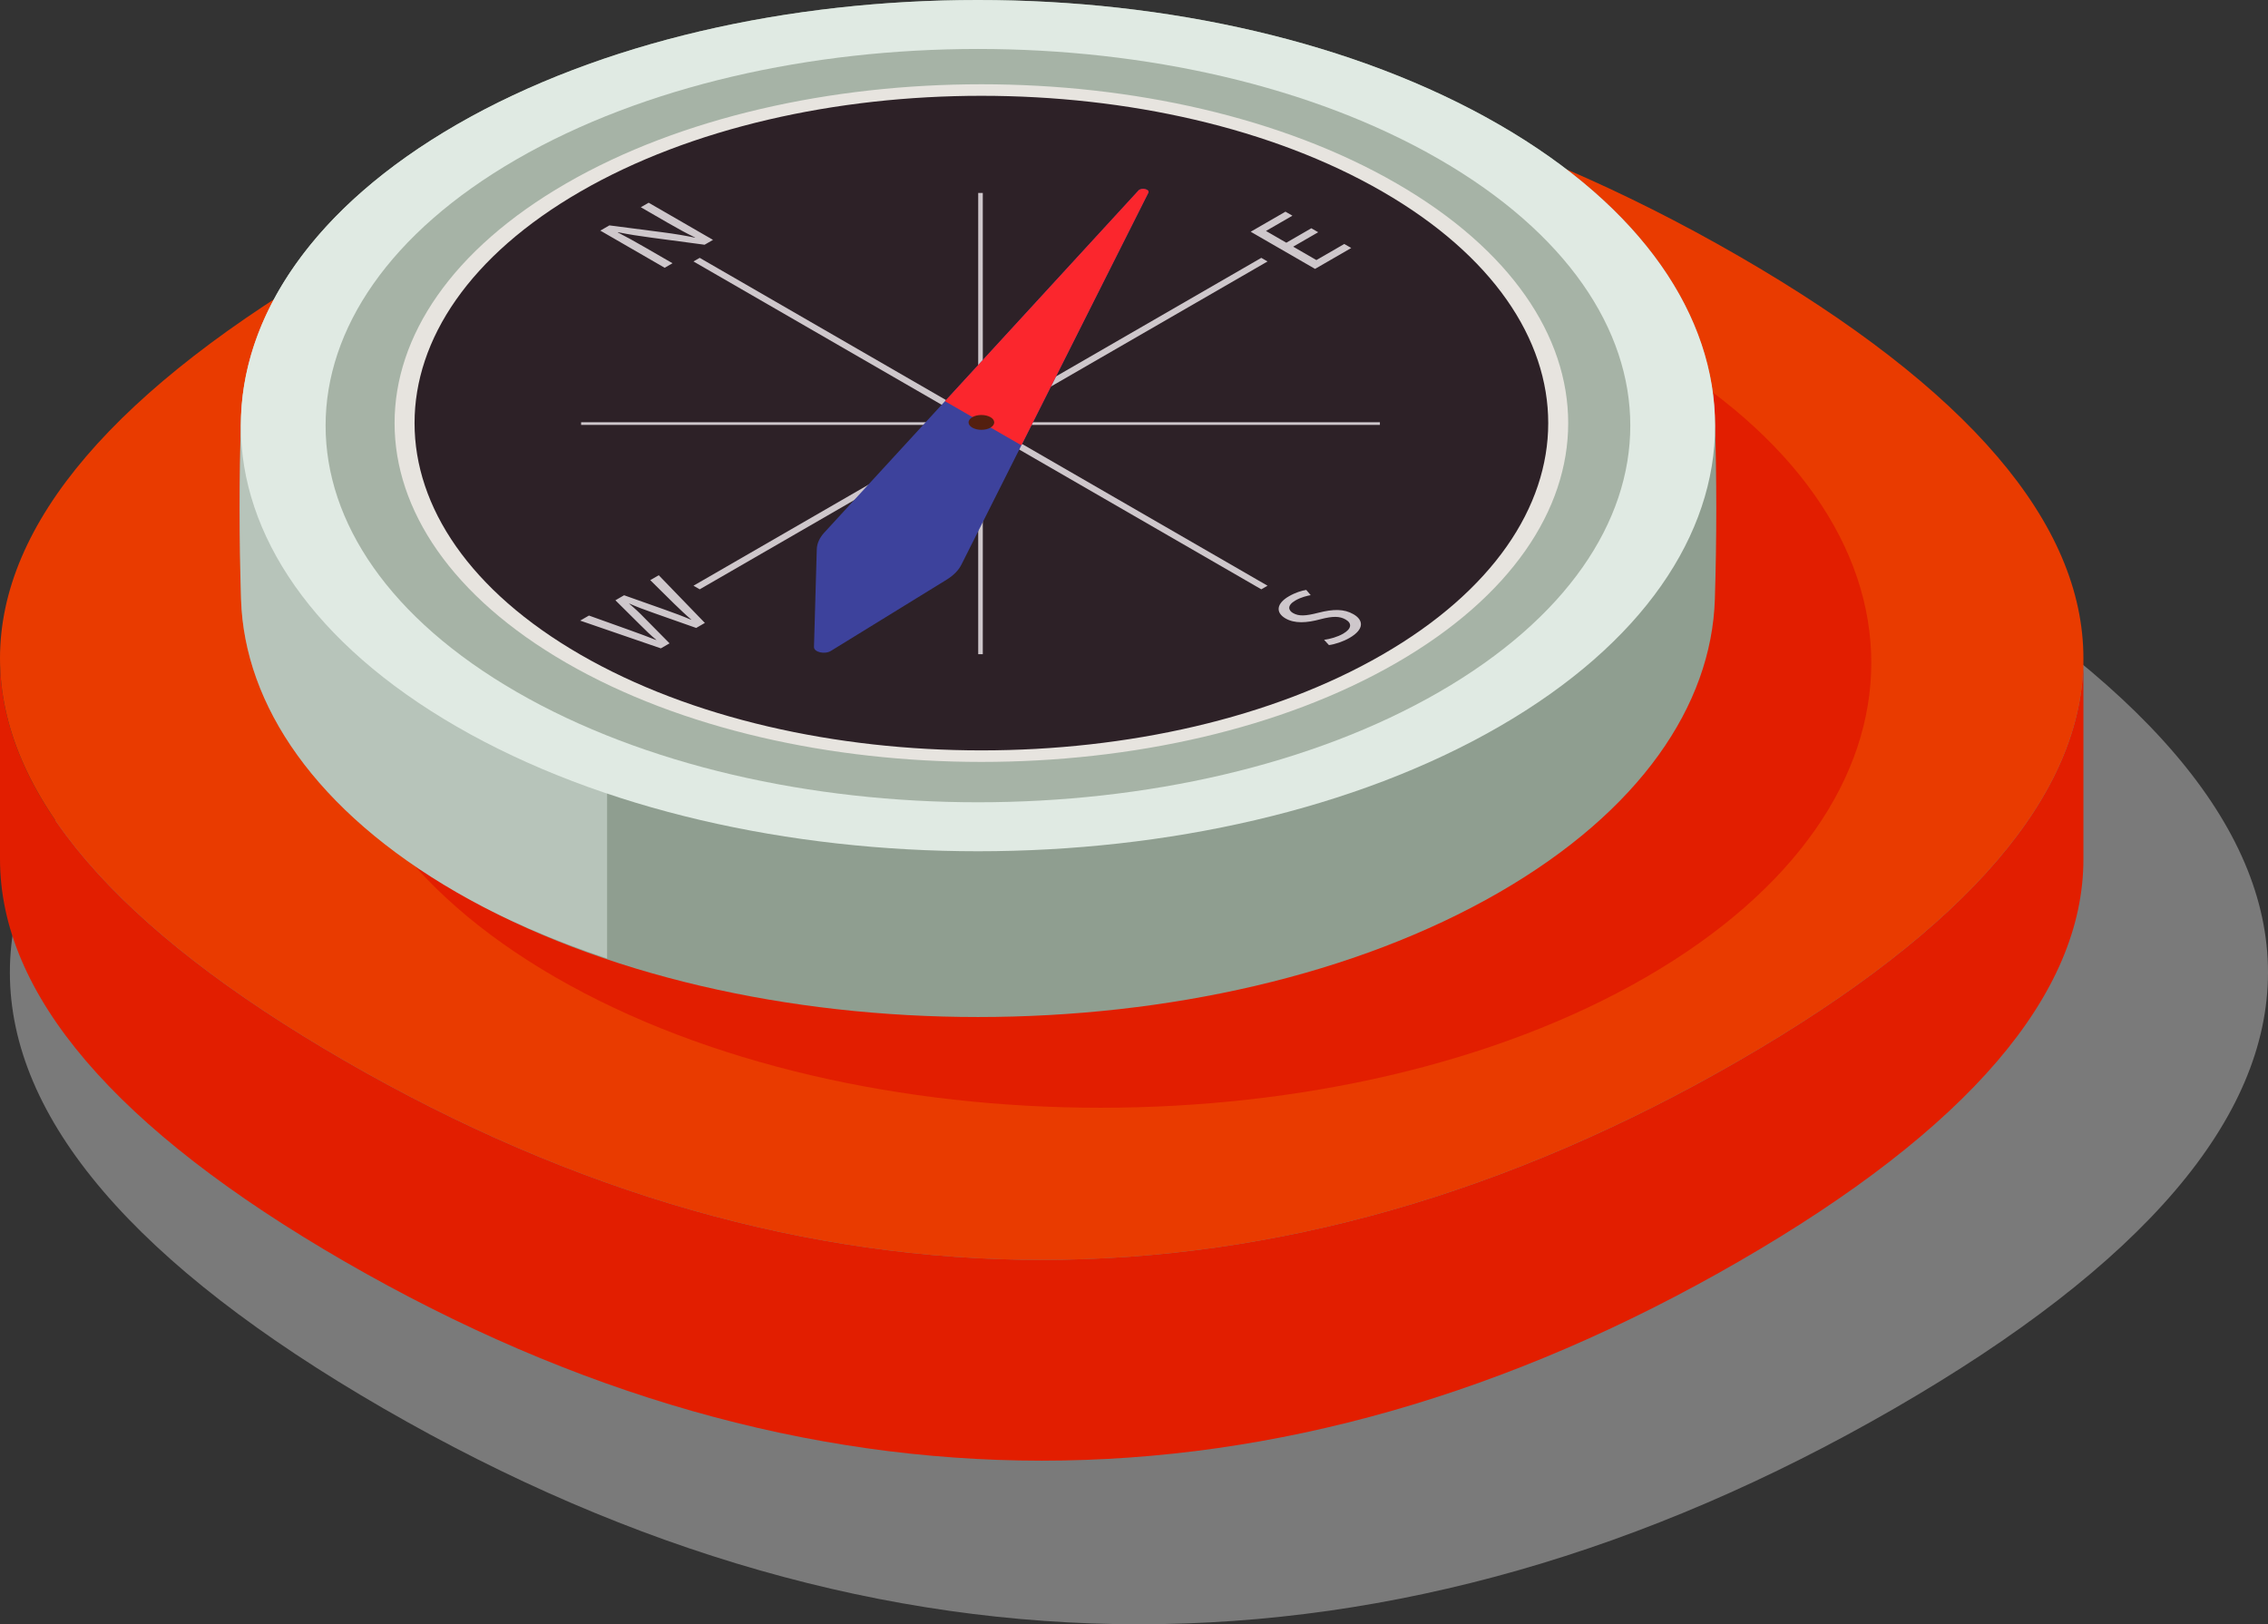 <?xml version="1.0" encoding="utf-8"?>
<!-- Generator: Adobe Illustrator 16.0.2, SVG Export Plug-In . SVG Version: 6.00 Build 0)  -->
<!DOCTYPE svg PUBLIC "-//W3C//DTD SVG 1.1//EN" "http://www.w3.org/Graphics/SVG/1.1/DTD/svg11.dtd">
<svg version="1.1" id="Layer_1" xmlns="http://www.w3.org/2000/svg" xmlns:xlink="http://www.w3.org/1999/xlink" x="0px" y="0px"
	 width="270.876px" height="193.981px" viewBox="0 0 270.876 193.981" enable-background="new 0 0 270.876 193.981"
	 xml:space="preserve">
<rect x="0" y="0" width="270.876" height="193.981" fill="#333333" stroke="none"/>
<path fill="#E5E5E5" fill-opacity="0.4" d="M226.244,64.039c-59.51-34.357-120.924-34.357-180.434,0C16.056,81.217,1.179,98.671,1.179,116.126
	c0,17.453,14.877,34.906,44.631,52.087c59.51,34.357,120.924,34.357,180.435,0c29.755-17.179,44.632-34.634,44.632-52.087
	C270.875,98.672,255.998,81.219,226.244,64.039"/>
<polyline fill="none" points="270.876,193.981 270.876,38.27 1.178,38.27 1.178,193.981 270.876,193.981 "/>
<polyline fill="none" points="270.876,193.981 270.876,38.27 1.178,38.27 1.178,193.981 270.876,193.981 "/>
<path fill="#E21E00" d="M207.65,126.688c-54.904,31.698-111.566,31.698-166.471-0.002C13.726,110.837,0,94.734,0,78.63v23.98
	c0,16.104,13.726,32.206,41.179,48.057c54.905,31.699,111.566,31.699,166.471,0c27.453-15.85,41.18-31.952,41.18-48.057V78.631
	C248.83,94.734,235.103,110.837,207.65,126.688"/>
<path fill="#E93B00" d="M207.65,30.574c-54.906-31.699-111.568-31.699-166.473,0C13.725,46.425-0.001,62.526,0,78.631
	c0,16.104,13.726,32.206,41.179,48.055c54.905,31.701,111.566,31.701,166.471,0.002c27.453-15.851,41.18-31.953,41.18-48.056
	C248.83,62.528,235.103,46.425,207.65,30.574"/>
<path fill="#E21E00" d="M196.538,41.577c35.944,20.753,35.944,54.4,0,75.153c-35.945,20.753-94.223,20.753-130.168,0
	c-35.945-20.753-35.945-54.4,0-75.153C102.314,20.823,160.592,20.823,196.538,41.577"/>
<path fill="#8F9E90" d="M179.054,14.888c-34.381-19.851-90.125-19.851-124.507,0C37.766,24.576,29.185,37.2,28.789,49.896
	c-0.226,7.22-0.226,14.446,0,21.665c0.396,12.696,8.977,25.32,25.758,35.009c34.382,19.851,90.126,19.851,124.507,0
	c16.78-9.688,25.361-22.313,25.758-35.009c0.227-7.219,0.227-14.445,0-21.664C204.416,37.2,195.834,24.576,179.054,14.888"/>
<g opacity="0.5">
	<g>
		<defs>
			<rect id="SVGID_1_" x="28.619" y="6.989" width="43.888" height="107.479"/>
		</defs>
		<clipPath id="SVGID_2_">
			<use xlink:href="#SVGID_1_"  overflow="visible"/>
		</clipPath>
		<path clip-path="url(#SVGID_2_)" fill="#E0EAE3" d="M72.507,6.988c-6.401,2.143-12.476,4.732-17.96,7.899
			C37.766,24.575,29.185,37.2,28.788,49.896c-0.225,7.219-0.225,14.447,0,21.665c0.397,12.697,8.978,25.321,25.759,35.009
			c5.484,3.167,11.559,5.758,17.96,7.898V6.988z"/>
	</g>
</g>
<path fill="#E0EAE3" d="M179.054,14.888c34.383,19.851,34.383,52.035,0,71.886c-34.381,19.851-90.125,19.851-124.507,0
	c-34.382-19.851-34.382-52.035,0-71.886C88.929-4.963,144.673-4.963,179.054,14.888"/>
<path fill="#A6B3A6" d="M171.893,19.022c30.427,17.566,30.427,46.049,0,63.615c-30.427,17.568-79.758,17.568-110.185,0
	c-30.427-17.566-30.427-46.049,0-63.615C92.135,1.456,141.466,1.456,171.893,19.022"/>
<path fill="#1A1216" d="M166.109,22.315c-27.004-15.643-70.789-15.643-97.792,0c-27.004,15.645-27.004,41.007,0,56.65
	s70.789,15.644,97.792,0S193.113,37.96,166.109,22.315"/>
<path fill="#FFFFFF" d="M117.381,50.745l-0.002,27.383h-0.547l-0.001-27.383H69.404v-0.316l47.427-0.001l0.001-27.382h0.547
	l0.002,27.382l47.426,0.001v0.316H117.381z M150.642,30.794l-33.536,19.362L83.57,30.794l-0.746,0.431l33.537,19.362L82.824,69.949
	l0.746,0.43l33.536-19.361l33.536,19.361l0.745-0.43l-33.536-19.362l33.536-19.362L150.642,30.794z M80.321,31.438l-3.285-1.896
	c-1.277-0.736-2.223-1.258-3.251-1.784l0.024-0.026c1.22,0.257,2.612,0.468,4.003,0.651l6.341,0.844l1.004-0.58l-7.687-4.438
	l-0.936,0.54l3.217,1.857c1.197,0.69,2.155,1.218,3.273,1.758l-0.011,0.02c-1.152-0.243-2.407-0.454-3.878-0.645l-6.353-0.823
	l-1.084,0.625l7.687,4.438L80.321,31.438z M79.967,76.831l-2.909-2.944c-0.706-0.736-1.289-1.271-1.916-1.791l0.023-0.013
	c0.88,0.389,1.791,0.73,3.011,1.159l4.973,1.751l1.037-0.599l-5.508-5.696l-1.015,0.586l2.863,2.826
	c0.719,0.69,1.357,1.31,2.041,1.89l-0.022,0.013c-0.924-0.4-2.042-0.811-3.171-1.212l-4.836-1.712L73.5,71.688l2.852,2.832
	c0.729,0.725,1.402,1.39,2.041,1.903l-0.022,0.013c-0.879-0.349-2.043-0.782-3.229-1.205l-4.801-1.719l-1.049,0.605l9.637,3.313
	L79.967,76.831z M158.721,77.037c0.685-0.08,1.711-0.422,2.452-0.85c1.814-1.047,1.666-2.146,0.479-2.832
	c-1.129-0.652-2.418-0.632-4.219-0.171c-1.473,0.375-2.293,0.441-3.012,0.026c-0.525-0.303-0.752-0.895,0.297-1.501
	c0.695-0.401,1.438-0.566,1.824-0.632l-0.534-0.626c-0.537,0.085-1.291,0.31-2.077,0.764c-1.495,0.862-1.598,1.949-0.398,2.641
	c1.084,0.625,2.51,0.553,4.209,0.087c1.436-0.37,2.256-0.371,2.976,0.045c0.776,0.447,0.719,1.1-0.296,1.686
	c-0.684,0.396-1.563,0.639-2.282,0.737L158.721,77.037z M156.617,27.259l-2.987,1.727l-2.429-1.403l3.158-1.824l-0.832-0.48
	l-4.152,2.396l7.687,4.439l4.323-2.497l-0.833-0.48l-3.33,1.923l-2.771-1.601l2.987-1.724L156.617,27.259z"/>
<g opacity="0.3">
	<g>
		<defs>
			<rect id="SVGID_3_" x="48.237" y="10.705" width="137.951" height="79.646"/>
		</defs>
		<clipPath id="SVGID_4_">
			<use xlink:href="#SVGID_3_"  overflow="visible"/>
		</clipPath>
		<path clip-path="url(#SVGID_4_)" fill="#5C4451" d="M165.986,22.369c26.937,15.552,26.937,40.768,0,56.318
			c-26.938,15.553-70.609,15.553-97.545,0c-26.937-15.551-26.937-40.767,0-56.318C95.376,6.817,139.048,6.817,165.986,22.369"/>
	</g>
</g>
<path fill="#E7E4DF" d="M67.629,21.901C40.292,37.686,40.291,63.369,67.63,79.156c27.339,15.782,71.825,15.782,99.162,0
	c27.339-15.785,27.339-41.47,0-57.254C139.453,6.117,94.967,6.118,67.629,21.901 M165.105,78.18
	c-26.408,15.247-69.376,15.247-95.786,0c-26.408-15.247-26.41-40.056-0.001-55.303C95.728,7.63,138.697,7.63,165.105,22.878
	C191.513,38.125,191.513,62.933,165.105,78.18"/>
<path fill="#3D429C" d="M99.235,77.737l13.813-8.501c0.828-0.509,1.436-1.124,1.773-1.796l22.328-44.413
	c0.214-0.427-0.819-0.669-1.179-0.275L98.444,63.609c-0.567,0.617-0.873,1.303-0.893,2.002l-0.334,11.654
	C97.199,77.882,98.505,78.187,99.235,77.737"/>
<path fill="#FB262D" d="M121.989,53.182l15.159-30.154c0.215-0.427-0.818-0.669-1.179-0.276l-23.108,25.161L121.989,53.182z"/>
<path fill="#541F0F" d="M115.791,50.113c0.318-0.452,1.212-0.671,1.996-0.487c0.785,0.184,1.163,0.699,0.845,1.152
	c-0.318,0.453-1.212,0.672-1.996,0.488C115.851,51.082,115.473,50.566,115.791,50.113"/>
</svg>
